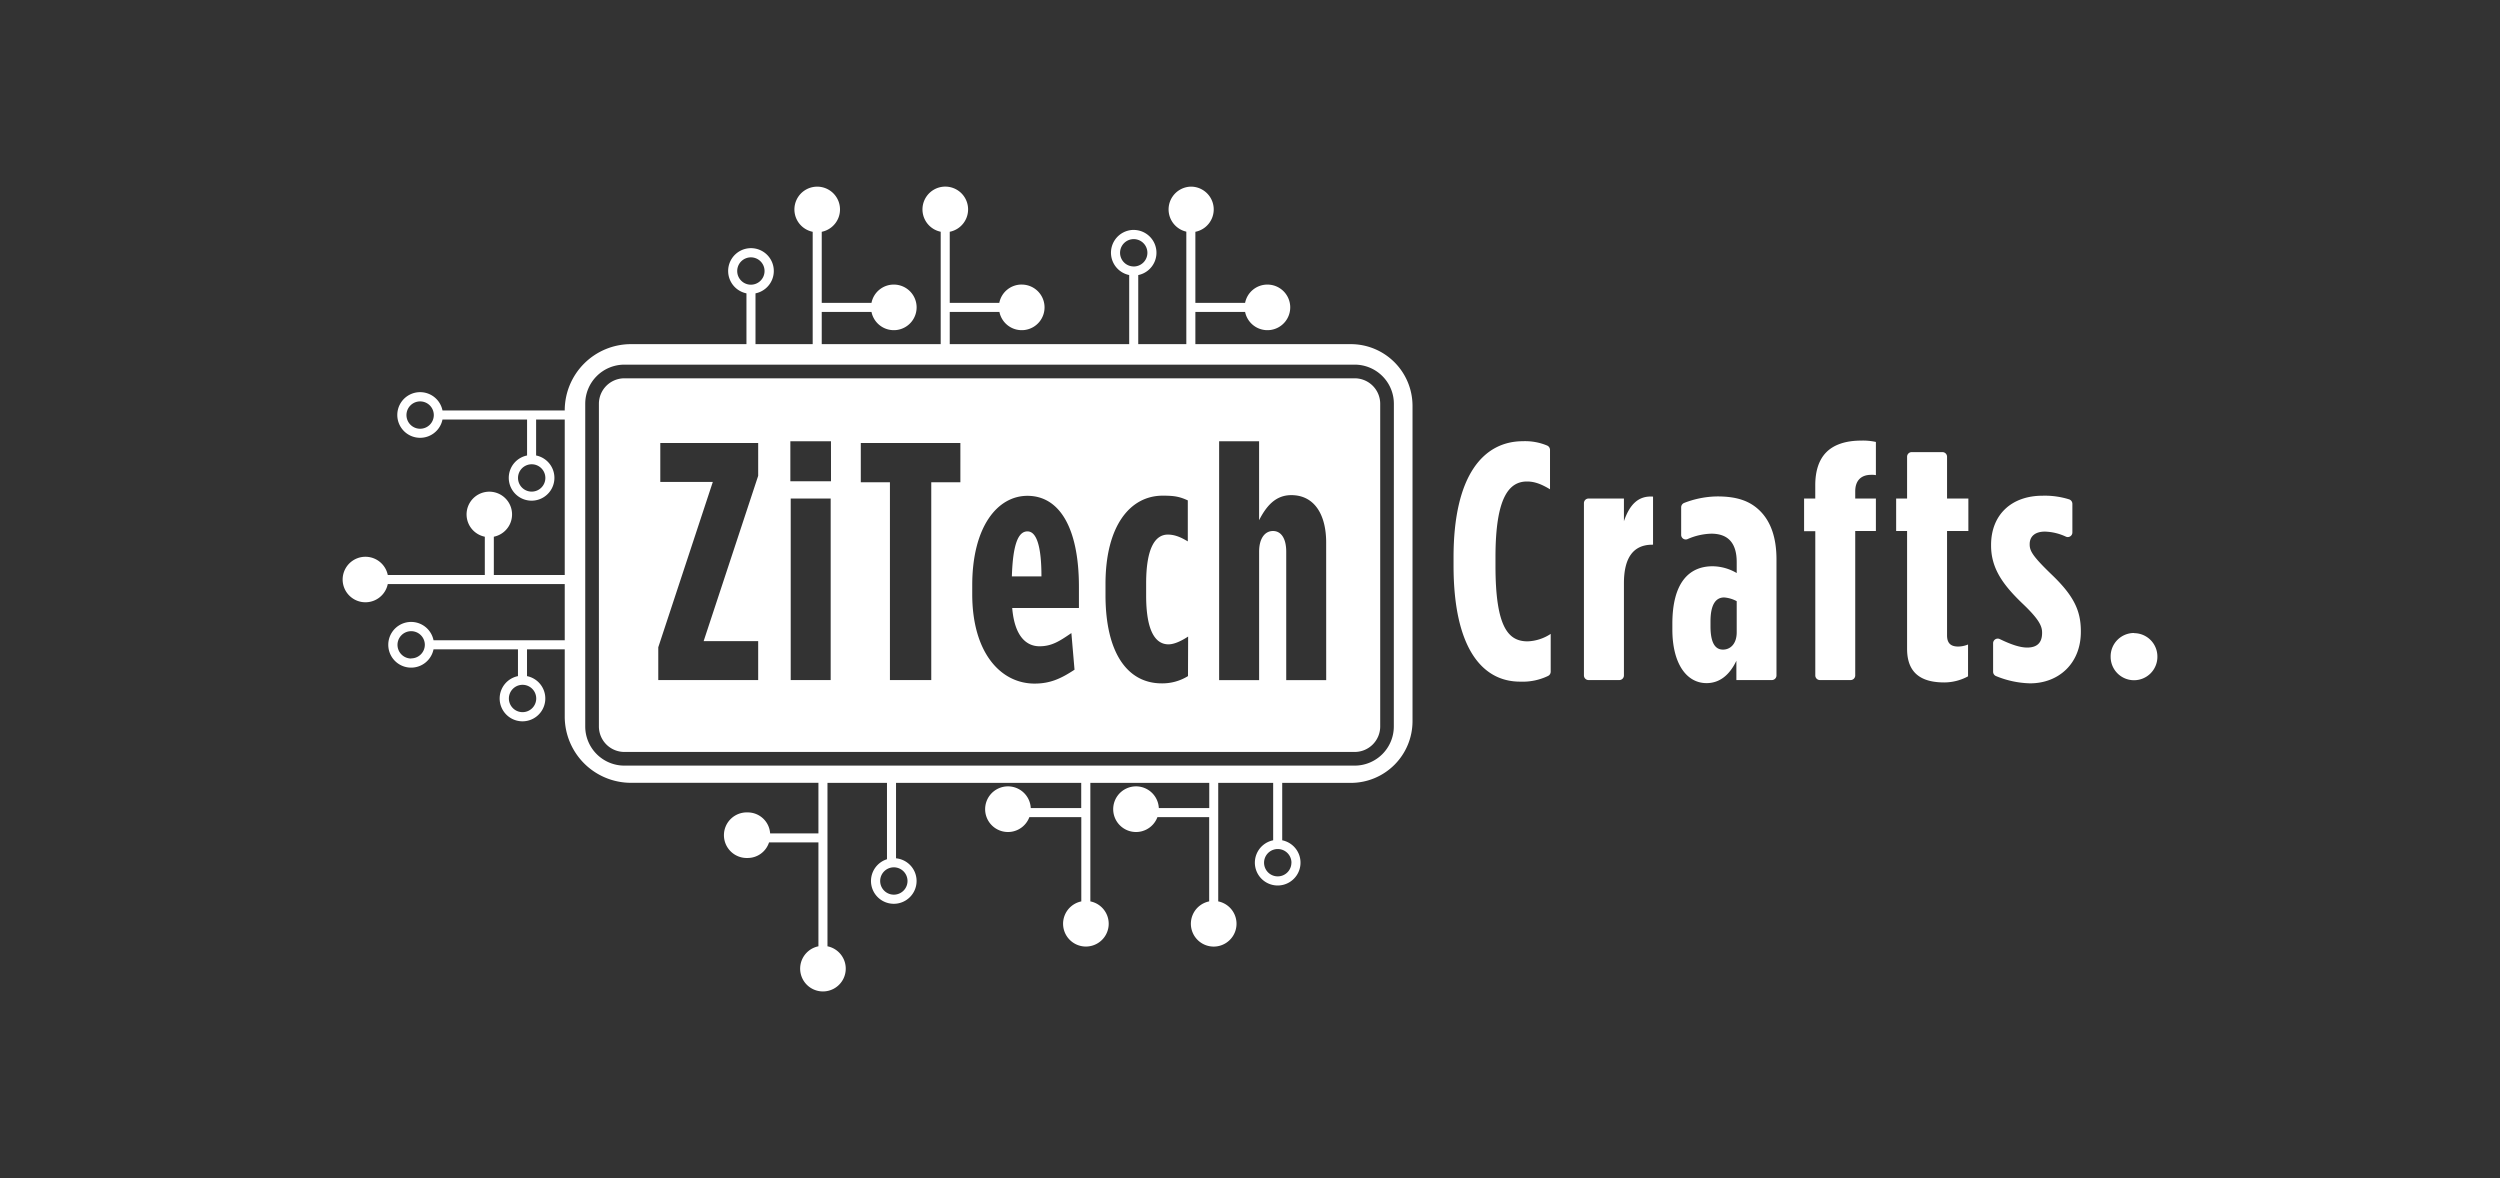 <svg id="Layer_1" data-name="Layer 1" xmlns="http://www.w3.org/2000/svg" viewBox="0 0 914.59 431"><rect x="0" y="0" width="914.59" height="431" fill="#333333" stroke="none"/><defs><style>.cls-1{fill:#fff;}</style></defs><title>Inverse</title><path class="cls-1" d="M463.68,104.11a8.3,8.3,0,0,0-8.18,6.69H437.31v-26a8.34,8.34,0,0,0-1.63-16.52A8.34,8.34,0,0,0,434,84.75V125.9h3.31V114.11H455.5a8.34,8.34,0,1,0,8.18-10Zm-48.92-20a8.34,8.34,0,0,0-1.66,16.51V125.9h3.31V100.63a8.34,8.34,0,0,0-1.65-16.51Zm0,13.37a5,5,0,1,1,5-5A5,5,0,0,1,414.76,97.49Zm-41,6.62a8.3,8.3,0,0,0-8.18,6.69H347.45v-26a8.34,8.34,0,0,0-1.65-16.52,8.34,8.34,0,0,0-1.66,16.51V125.9h3.31V114.11h18.17a8.34,8.34,0,1,0,8.18-10ZM180.66,210.35v-14a8.32,8.32,0,1,0-3.3,0v14h-35.5A8.34,8.34,0,0,0,125.35,212a8.34,8.34,0,0,0,16.51,1.67H206.6v-3.31ZM327,104.11a8.3,8.3,0,0,0-8.18,6.69h-18.2v-26a8.34,8.34,0,1,0-3.31,0V125.9h3.31V114.11h18.2a8.34,8.34,0,1,0,8.18-10ZM206.6,153.47v-3.31H161.88a8.35,8.35,0,1,0,0,3.31h30.94v13.16a8.35,8.35,0,1,0,3.31,0V153.47Zm-52.9,3.38a5,5,0,1,1,5-5A5,5,0,0,1,153.7,156.85Zm45.81,18a5,5,0,1,1-5-5A5,5,0,0,1,199.51,174.8Zm7.09,62.69v-3.31h-48a8.36,8.36,0,1,0,0,3.31h30.89v9.81a8.35,8.35,0,1,0,3.31,0v-9.81Zm-56.18,3.37a5,5,0,1,1,5-5A5,5,0,0,1,150.42,240.86Zm45.75,14.62a5,5,0,1,1-5-5A5,5,0,0,1,196.17,255.48ZM375.88,194.4c-3.34,0-5.33,4.58-5.7,16.47H381C381,199.85,379.22,194.4,375.88,194.4Zm0,0c-3.34,0-5.33,4.58-5.7,16.47H381C381,199.85,379.22,194.4,375.88,194.4Zm119.74-56H228.41a9.33,9.33,0,0,0-9.31,9.31V265.78a9.33,9.33,0,0,0,9.31,9.31H495.62a9.33,9.33,0,0,0,9.31-9.31V147.71A9.33,9.33,0,0,0,495.62,138.4ZM277.37,174.07l-19.95,60.47h19.95v14.25H240.82v-12l19.95-60.47H241.56V162.06h35.81Zm26.52,74.72H289.27V182.38h14.62Zm.12-72.73H289.14V161.44H304Zm47.33.37H340.69v72.36H325.57V176.43H314.91V162.06h36.43Zm43.37,46H370.3c.87,10.41,5.21,14,10,14,4.46,0,7.31-1.86,11.65-4.83L393.1,245c-5.08,3.35-9,5.08-14.62,5.08-12.39,0-22.8-11.27-22.8-32.71V214.1c0-21.32,9.17-32.71,20.2-32.71,11.52,0,18.83,11.39,18.83,33.33Zm39.9,24.91A17.79,17.79,0,0,1,425,250c-12.39,0-20.57-10.9-20.57-32.34v-4c0-21.3,9-32.33,20.94-32.33,4.34,0,6.19.37,9.17,1.73v15c-2.48-1.49-4.71-2.49-7.31-2.49-4.59,0-7.93,4.84-7.93,17.85v4.46c0,12.89,3.34,17.84,8.18,17.84,2.1,0,4.71-1.24,7.18-2.85Zm50.56,1.48H470.55v-47c0-4.83-1.86-7.56-4.84-7.56s-5.08,2.73-5.08,7.56v47H446V161.44h14.62v28.87c2.61-5.08,5.95-9.17,11.78-9.17,8.42,0,12.76,7.06,12.76,17.34ZM375.88,194.4c-3.34,0-5.33,4.58-5.7,16.47H381C381,199.85,379.22,194.4,375.88,194.4Zm0,0c-3.34,0-5.33,4.58-5.7,16.47H381C381,199.85,379.22,194.4,375.88,194.4Zm0,0c-3.34,0-5.33,4.58-5.7,16.47H381C381,199.85,379.22,194.4,375.88,194.4Zm0,0c-3.34,0-5.33,4.58-5.7,16.47H381C381,199.85,379.22,194.4,375.88,194.4Zm0,0c-3.34,0-5.33,4.58-5.7,16.47H381C381,199.85,379.22,194.4,375.88,194.4Zm119.74-56H228.41a9.33,9.33,0,0,0-9.31,9.31V265.78a9.33,9.33,0,0,0,9.31,9.31H495.62a9.33,9.33,0,0,0,9.31-9.31V147.71A9.33,9.33,0,0,0,495.62,138.4ZM277.37,174.07l-19.95,60.47h19.95v14.25H240.82v-12l19.95-60.47H241.56V162.06h35.81Zm26.52,74.72H289.27V182.38h14.62Zm.12-72.73H289.14V161.44H304Zm47.33.37H340.69v72.36H325.57V176.43H314.91V162.06h36.43Zm43.37,46H370.3c.87,10.41,5.21,14,10,14,4.46,0,7.31-1.86,11.65-4.83L393.1,245c-5.08,3.35-9,5.08-14.62,5.08-12.39,0-22.8-11.27-22.8-32.71V214.1c0-21.32,9.17-32.71,20.2-32.71,11.52,0,18.83,11.39,18.83,33.33Zm39.9,24.91A17.79,17.79,0,0,1,425,250c-12.39,0-20.57-10.9-20.57-32.34v-4c0-21.3,9-32.33,20.94-32.33,4.34,0,6.19.37,9.17,1.73v15c-2.48-1.49-4.71-2.49-7.31-2.49-4.59,0-7.93,4.84-7.93,17.85v4.46c0,12.89,3.34,17.84,8.18,17.84,2.1,0,4.71-1.24,7.18-2.85Zm50.56,1.48H470.55v-47c0-4.83-1.86-7.56-4.84-7.56s-5.08,2.73-5.08,7.56v47H446V161.44h14.62v28.87c2.61-5.08,5.95-9.17,11.78-9.17,8.42,0,12.76,7.06,12.76,17.34ZM375.88,194.4c-3.34,0-5.33,4.58-5.7,16.47H381C381,199.85,379.22,194.4,375.88,194.4Zm0,0c-3.34,0-5.33,4.58-5.7,16.47H381C381,199.85,379.22,194.4,375.88,194.4Zm0,0c-3.34,0-5.33,4.58-5.7,16.47H381C381,199.85,379.22,194.4,375.88,194.4Zm0,0c-3.34,0-5.33,4.58-5.7,16.47H381C381,199.85,379.22,194.4,375.88,194.4Zm0,0c-3.34,0-5.33,4.58-5.7,16.47H381C381,199.85,379.22,194.4,375.88,194.4Zm119.74-56H228.41a9.33,9.33,0,0,0-9.31,9.31V265.78a9.33,9.33,0,0,0,9.31,9.31H495.62a9.33,9.33,0,0,0,9.31-9.31V147.71A9.33,9.33,0,0,0,495.62,138.4ZM277.37,174.07l-19.95,60.47h19.95v14.25H240.82v-12l19.95-60.47H241.56V162.06h35.81Zm26.52,74.72H289.27V182.38h14.62Zm.12-72.73H289.14V161.44H304Zm47.33.37H340.69v72.36H325.57V176.43H314.91V162.06h36.43Zm43.37,46H370.3c.87,10.41,5.21,14,10,14,4.46,0,7.31-1.86,11.65-4.83L393.1,245c-5.08,3.35-9,5.08-14.62,5.08-12.39,0-22.8-11.27-22.8-32.71V214.1c0-21.32,9.17-32.71,20.2-32.71,11.52,0,18.83,11.39,18.83,33.33Zm39.9,24.91A17.79,17.79,0,0,1,425,250c-12.39,0-20.57-10.9-20.57-32.34v-4c0-21.3,9-32.33,20.94-32.33,4.34,0,6.19.37,9.17,1.73v15c-2.48-1.49-4.71-2.49-7.31-2.49-4.59,0-7.93,4.84-7.93,17.85v4.46c0,12.89,3.34,17.84,8.18,17.84,2.1,0,4.71-1.24,7.18-2.85Zm50.56,1.48H470.55v-47c0-4.83-1.86-7.56-4.84-7.56s-5.08,2.73-5.08,7.56v47H446V161.44h14.62v28.87c2.61-5.08,5.95-9.17,11.78-9.17,8.42,0,12.76,7.06,12.76,17.34ZM375.88,194.4c-3.34,0-5.33,4.58-5.7,16.47H381C381,199.85,379.22,194.4,375.88,194.4Zm0,0c-3.34,0-5.33,4.58-5.7,16.47H381C381,199.85,379.22,194.4,375.88,194.4Zm0,0c-3.34,0-5.33,4.58-5.7,16.47H381C381,199.85,379.22,194.4,375.88,194.4Zm0,0c-3.34,0-5.33,4.58-5.7,16.47H381C381,199.85,379.22,194.4,375.88,194.4Zm0,0c-3.34,0-5.33,4.58-5.7,16.47H381C381,199.85,379.22,194.4,375.88,194.4Zm119.74-56H228.41a9.33,9.33,0,0,0-9.31,9.31V265.78a9.33,9.33,0,0,0,9.31,9.31H495.62a9.33,9.33,0,0,0,9.31-9.31V147.71A9.33,9.33,0,0,0,495.62,138.4ZM277.37,174.07l-19.95,60.47h19.95v14.25H240.82v-12l19.95-60.47H241.56V162.06h35.81Zm26.52,74.72H289.27V182.38h14.62Zm.12-72.73H289.14V161.44H304Zm47.33.37H340.69v72.36H325.57V176.43H314.91V162.06h36.43Zm43.37,46H370.3c.87,10.41,5.21,14,10,14,4.46,0,7.31-1.86,11.65-4.83L393.1,245c-5.08,3.35-9,5.08-14.62,5.08-12.39,0-22.8-11.27-22.8-32.71V214.1c0-21.32,9.17-32.71,20.2-32.71,11.52,0,18.83,11.39,18.83,33.33Zm39.9,24.91A17.79,17.79,0,0,1,425,250c-12.39,0-20.57-10.9-20.57-32.34v-4c0-21.3,9-32.33,20.94-32.33,4.34,0,6.19.37,9.17,1.73v15c-2.48-1.49-4.71-2.49-7.31-2.49-4.59,0-7.93,4.84-7.93,17.85v4.46c0,12.89,3.34,17.84,8.18,17.84,2.1,0,4.71-1.24,7.18-2.85Zm50.56,1.48H470.55v-47c0-4.83-1.86-7.56-4.84-7.56s-5.08,2.73-5.08,7.56v47H446V161.44h14.62v28.87c2.61-5.08,5.95-9.17,11.78-9.17,8.42,0,12.76,7.06,12.76,17.34ZM375.88,194.4c-3.34,0-5.33,4.58-5.7,16.47H381C381,199.85,379.22,194.4,375.88,194.4Zm0,0c-3.34,0-5.33,4.58-5.7,16.47H381C381,199.85,379.22,194.4,375.88,194.4Zm0,0c-3.34,0-5.33,4.58-5.7,16.47H381C381,199.85,379.22,194.4,375.88,194.4Zm0,0c-3.34,0-5.33,4.58-5.7,16.47H381C381,199.85,379.22,194.4,375.88,194.4Zm0,0c-3.34,0-5.33,4.58-5.7,16.47H381C381,199.85,379.22,194.4,375.88,194.4Zm119.74-56H228.41a9.33,9.33,0,0,0-9.31,9.31V265.78a9.33,9.33,0,0,0,9.31,9.31H495.62a9.33,9.33,0,0,0,9.31-9.31V147.71A9.33,9.33,0,0,0,495.62,138.4ZM277.37,174.07l-19.95,60.47h19.95v14.25H240.82v-12l19.95-60.47H241.56V162.06h35.81Zm26.52,74.72H289.27V182.38h14.62Zm.12-72.73H289.14V161.44H304Zm47.33.37H340.69v72.36H325.57V176.43H314.91V162.06h36.43Zm43.37,46H370.3c.87,10.41,5.21,14,10,14,4.46,0,7.31-1.86,11.65-4.83L393.1,245c-5.08,3.35-9,5.08-14.62,5.08-12.39,0-22.8-11.27-22.8-32.71V214.1c0-21.32,9.17-32.71,20.2-32.71,11.52,0,18.83,11.39,18.83,33.33Zm39.9,24.91A17.79,17.79,0,0,1,425,250c-12.39,0-20.57-10.9-20.57-32.34v-4c0-21.3,9-32.33,20.94-32.33,4.34,0,6.19.37,9.17,1.73v15c-2.48-1.49-4.71-2.49-7.31-2.49-4.59,0-7.93,4.84-7.93,17.85v4.46c0,12.89,3.34,17.84,8.18,17.84,2.1,0,4.71-1.24,7.18-2.85Zm50.56,1.48H470.55v-47c0-4.83-1.86-7.56-4.84-7.56s-5.08,2.73-5.08,7.56v47H446V161.44h14.62v28.87c2.61-5.08,5.95-9.17,11.78-9.17,8.42,0,12.76,7.06,12.76,17.34ZM375.88,194.4c-3.34,0-5.33,4.58-5.7,16.47H381C381,199.85,379.22,194.4,375.88,194.4Zm0,0c-3.34,0-5.33,4.58-5.7,16.47H381C381,199.85,379.22,194.4,375.88,194.4Zm0,0c-3.34,0-5.33,4.58-5.7,16.47H381C381,199.85,379.22,194.4,375.88,194.4Zm0,0c-3.34,0-5.33,4.58-5.7,16.47H381C381,199.85,379.22,194.4,375.88,194.4Zm0,0c-3.34,0-5.33,4.58-5.7,16.47H381C381,199.85,379.22,194.4,375.88,194.4Zm119.74-56H228.41a9.33,9.33,0,0,0-9.31,9.31V265.78a9.33,9.33,0,0,0,9.31,9.31H495.62a9.33,9.33,0,0,0,9.31-9.31V147.71A9.33,9.33,0,0,0,495.62,138.4ZM277.37,174.07l-19.95,60.47h19.95v14.25H240.82v-12l19.95-60.47H241.56V162.06h35.81Zm26.52,74.72H289.27V182.38h14.62Zm.12-72.73H289.14V161.44H304Zm47.33.37H340.69v72.36H325.57V176.43H314.91V162.06h36.43Zm43.37,46H370.3c.87,10.41,5.21,14,10,14,4.46,0,7.31-1.86,11.65-4.83L393.1,245c-5.08,3.35-9,5.08-14.62,5.08-12.39,0-22.8-11.27-22.8-32.71V214.1c0-21.32,9.17-32.71,20.2-32.71,11.52,0,18.83,11.39,18.83,33.33Zm39.9,24.91A17.79,17.79,0,0,1,425,250c-12.39,0-20.57-10.9-20.57-32.34v-4c0-21.3,9-32.33,20.94-32.33,4.34,0,6.19.37,9.17,1.73v15c-2.48-1.49-4.71-2.49-7.31-2.49-4.59,0-7.93,4.84-7.93,17.85v4.46c0,12.89,3.34,17.84,8.18,17.84,2.1,0,4.71-1.24,7.18-2.85Zm50.56,1.48H470.55v-47c0-4.83-1.86-7.56-4.84-7.56s-5.08,2.73-5.08,7.56v47H446V161.44h14.62v28.87c2.61-5.08,5.95-9.17,11.78-9.17,8.42,0,12.76,7.06,12.76,17.34ZM375.88,194.4c-3.34,0-5.33,4.58-5.7,16.47H381C381,199.85,379.22,194.4,375.88,194.4Zm0,0c-3.34,0-5.33,4.58-5.7,16.47H381C381,199.85,379.22,194.4,375.88,194.4Zm0,0c-3.34,0-5.33,4.58-5.7,16.47H381C381,199.85,379.22,194.4,375.88,194.4Zm0,0c-3.34,0-5.33,4.58-5.7,16.47H381C381,199.85,379.22,194.4,375.88,194.4Zm0,0c-3.34,0-5.33,4.58-5.7,16.47H381C381,199.85,379.22,194.4,375.88,194.4Zm119.74-56H228.41a9.33,9.33,0,0,0-9.31,9.31V265.78a9.33,9.33,0,0,0,9.31,9.31H495.62a9.33,9.33,0,0,0,9.31-9.31V147.71A9.33,9.33,0,0,0,495.62,138.4ZM277.37,174.07l-19.95,60.47h19.95v14.25H240.82v-12l19.95-60.47H241.56V162.06h35.81Zm26.52,74.72H289.27V182.38h14.62Zm.12-72.73H289.14V161.44H304Zm47.33.37H340.69v72.36H325.57V176.43H314.91V162.06h36.43Zm43.37,46H370.3c.87,10.41,5.21,14,10,14,4.46,0,7.31-1.86,11.65-4.83L393.1,245c-5.08,3.35-9,5.08-14.62,5.08-12.39,0-22.8-11.27-22.8-32.71V214.1c0-21.32,9.17-32.71,20.2-32.71,11.52,0,18.83,11.39,18.83,33.33Zm39.9,24.91A17.79,17.79,0,0,1,425,250c-12.39,0-20.57-10.9-20.57-32.34v-4c0-21.3,9-32.33,20.94-32.33,4.34,0,6.19.37,9.17,1.73v15c-2.48-1.49-4.71-2.49-7.31-2.49-4.59,0-7.93,4.84-7.93,17.85v4.46c0,12.89,3.34,17.84,8.18,17.84,2.1,0,4.71-1.24,7.18-2.85Zm50.56,1.48H470.55v-47c0-4.83-1.86-7.56-4.84-7.56s-5.08,2.73-5.08,7.56v47H446V161.44h14.62v28.87c2.61-5.08,5.95-9.17,11.78-9.17,8.42,0,12.76,7.06,12.76,17.34ZM375.88,194.4c-3.34,0-5.33,4.58-5.7,16.47H381C381,199.85,379.22,194.4,375.88,194.4Zm119.74-56H228.41a9.33,9.33,0,0,0-9.31,9.31V265.78a9.33,9.33,0,0,0,9.31,9.31H495.62a9.33,9.33,0,0,0,9.31-9.31V147.71A9.33,9.33,0,0,0,495.62,138.4ZM277.37,174.07l-19.95,60.47h19.95v14.25H240.82v-12l19.95-60.47H241.56V162.06h35.81Zm26.52,74.72H289.27V182.38h14.62Zm.12-72.73H289.14V161.44H304Zm47.33.37H340.69v72.36H325.57V176.43H314.91V162.06h36.43Zm43.37,46H370.3c.87,10.41,5.21,14,10,14,4.46,0,7.31-1.86,11.65-4.83L393.1,245c-5.08,3.35-9,5.08-14.62,5.08-12.39,0-22.8-11.27-22.8-32.71V214.1c0-21.32,9.17-32.71,20.2-32.71,11.52,0,18.83,11.39,18.83,33.33Zm39.9,24.91A17.79,17.79,0,0,1,425,250c-12.39,0-20.57-10.9-20.57-32.34v-4c0-21.3,9-32.33,20.94-32.33,4.34,0,6.19.37,9.17,1.73v15c-2.48-1.49-4.71-2.49-7.31-2.49-4.59,0-7.93,4.84-7.93,17.85v4.46c0,12.89,3.34,17.84,8.18,17.84,2.1,0,4.71-1.24,7.18-2.85Zm50.56,1.48H470.55v-47c0-4.83-1.86-7.56-4.84-7.56s-5.08,2.73-5.08,7.56v47H446V161.44h14.62v28.87c2.61-5.08,5.95-9.17,11.78-9.17,8.42,0,12.76,7.06,12.76,17.34ZM375.88,194.4c-3.34,0-5.33,4.58-5.7,16.47H381C381,199.85,379.22,194.4,375.88,194.4Zm118.3-68.5H276.39V107.32a8.35,8.35,0,1,0-3.31,0V125.9H230.84a24.24,24.24,0,0,0-24.24,24.24v112a24.24,24.24,0,0,0,24.24,24.24h68.57v18.5H281.74a8.21,8.21,0,0,0-8.27-7.67,8.34,8.34,0,1,0,0,16.67,8.23,8.23,0,0,0,7.87-5.69h18.07v38a8.34,8.34,0,1,0,3.31,0V286.41h21.77v27.93a8.34,8.34,0,1,0,3.31-.34V286.41h67.75v9.22H377.09a8.35,8.35,0,1,0-.51,3.3h19v30.84a8.34,8.34,0,0,0,1.68,16.51,8.34,8.34,0,0,0,1.63-16.52V286.41h43.5v9.22H423.94a8.35,8.35,0,1,0-.51,3.3h18.93v30.83a8.35,8.35,0,1,0,3.31,0V286.41h20.1v21a8.35,8.35,0,1,0,3.31,0v-21h25.1a22.58,22.58,0,0,0,22.57-22.57V148.47A22.58,22.58,0,0,0,494.18,125.9ZM269.7,99.15a5,5,0,1,1,5,5A5,5,0,0,1,269.7,99.15ZM332,322.3a5,5,0,1,1-5-5A5,5,0,0,1,332,322.3Zm140.44-6.69a5,5,0,1,1-5-5A5,5,0,0,1,472.46,315.61Zm37.47-49.83a14.33,14.33,0,0,1-14.31,14.31H228.41a14.33,14.33,0,0,1-14.31-14.31V147.71a14.33,14.33,0,0,1,14.31-14.31H495.62a14.33,14.33,0,0,1,14.31,14.31ZM495.62,138.4H228.41a9.33,9.33,0,0,0-9.31,9.31V265.78a9.33,9.33,0,0,0,9.31,9.31H495.62a9.33,9.33,0,0,0,9.31-9.31V147.71A9.33,9.33,0,0,0,495.62,138.4ZM277.37,174.07l-19.95,60.47h19.95v14.25H240.82v-12l19.95-60.47H241.56V162.06h35.81Zm26.52,74.72H289.27V182.38h14.62Zm.12-72.73H289.14V161.44H304Zm47.33.37H340.69v72.36H325.57V176.43H314.91V162.06h36.43Zm43.37,46H370.3c.87,10.41,5.21,14,10,14,4.46,0,7.31-1.86,11.65-4.83L393.1,245c-5.08,3.35-9,5.08-14.62,5.08-12.39,0-22.8-11.27-22.8-32.71V214.1c0-21.32,9.17-32.71,20.2-32.71,11.52,0,18.83,11.39,18.83,33.33Zm39.9,24.91A17.79,17.79,0,0,1,425,250c-12.39,0-20.57-10.9-20.57-32.34v-4c0-21.3,9-32.33,20.94-32.33,4.34,0,6.19.37,9.17,1.73v15c-2.48-1.49-4.71-2.49-7.31-2.49-4.59,0-7.93,4.84-7.93,17.85v4.46c0,12.89,3.34,17.84,8.18,17.84,2.1,0,4.71-1.24,7.18-2.85Zm50.56,1.48H470.55v-47c0-4.83-1.86-7.56-4.84-7.56s-5.08,2.73-5.08,7.56v47H446V161.44h14.62v28.87c2.61-5.08,5.95-9.17,11.78-9.17,8.42,0,12.76,7.06,12.76,17.34ZM375.88,194.4c-3.34,0-5.33,4.58-5.7,16.47H381C381,199.85,379.22,194.4,375.88,194.4Zm0,0c-3.34,0-5.33,4.58-5.7,16.47H381C381,199.85,379.22,194.4,375.88,194.4Zm0,0c-3.34,0-5.33,4.58-5.7,16.47H381C381,199.85,379.22,194.4,375.88,194.4Zm119.74-56H228.41a9.33,9.33,0,0,0-9.31,9.31V265.78a9.33,9.33,0,0,0,9.31,9.31H495.62a9.33,9.33,0,0,0,9.31-9.31V147.71A9.33,9.33,0,0,0,495.62,138.4ZM277.37,174.07l-19.95,60.47h19.95v14.25H240.82v-12l19.95-60.47H241.56V162.06h35.81Zm26.52,74.72H289.27V182.38h14.62Zm.12-72.73H289.14V161.44H304Zm47.33.37H340.69v72.36H325.57V176.43H314.91V162.06h36.43Zm43.37,46H370.3c.87,10.41,5.21,14,10,14,4.46,0,7.31-1.86,11.65-4.83L393.1,245c-5.08,3.35-9,5.08-14.62,5.08-12.39,0-22.8-11.27-22.8-32.71V214.1c0-21.32,9.17-32.71,20.2-32.71,11.52,0,18.83,11.39,18.83,33.33Zm39.9,24.91A17.79,17.79,0,0,1,425,250c-12.39,0-20.57-10.9-20.57-32.34v-4c0-21.3,9-32.33,20.94-32.33,4.34,0,6.19.37,9.17,1.73v15c-2.48-1.49-4.71-2.49-7.31-2.49-4.59,0-7.93,4.84-7.93,17.85v4.46c0,12.89,3.34,17.84,8.18,17.84,2.1,0,4.71-1.24,7.18-2.85Zm50.56,1.48H470.55v-47c0-4.83-1.86-7.56-4.84-7.56s-5.08,2.73-5.08,7.56v47H446V161.44h14.62v28.87c2.61-5.08,5.95-9.17,11.78-9.17,8.42,0,12.76,7.06,12.76,17.34ZM375.88,194.4c-3.34,0-5.33,4.58-5.7,16.47H381C381,199.85,379.22,194.4,375.88,194.4Zm0,0c-3.34,0-5.33,4.58-5.7,16.47H381C381,199.85,379.22,194.4,375.88,194.4Zm0,0c-3.34,0-5.33,4.58-5.7,16.47H381C381,199.85,379.22,194.4,375.88,194.4Zm119.74-56H228.41a9.33,9.33,0,0,0-9.31,9.31V265.78a9.33,9.33,0,0,0,9.31,9.31H495.62a9.33,9.33,0,0,0,9.31-9.31V147.71A9.33,9.33,0,0,0,495.62,138.4ZM277.37,174.07l-19.95,60.47h19.95v14.25H240.82v-12l19.95-60.47H241.56V162.06h35.81Zm26.52,74.72H289.27V182.38h14.62Zm.12-72.73H289.14V161.44H304Zm47.33.37H340.69v72.36H325.57V176.43H314.91V162.06h36.43Zm43.37,46H370.3c.87,10.41,5.21,14,10,14,4.46,0,7.31-1.86,11.65-4.83L393.1,245c-5.08,3.35-9,5.08-14.62,5.08-12.39,0-22.8-11.27-22.8-32.71V214.1c0-21.32,9.17-32.71,20.2-32.71,11.52,0,18.83,11.39,18.83,33.33Zm39.9,24.91A17.79,17.79,0,0,1,425,250c-12.39,0-20.57-10.9-20.57-32.34v-4c0-21.3,9-32.33,20.94-32.33,4.34,0,6.19.37,9.17,1.73v15c-2.48-1.49-4.71-2.49-7.31-2.49-4.59,0-7.93,4.84-7.93,17.85v4.46c0,12.89,3.34,17.84,8.18,17.84,2.1,0,4.71-1.24,7.18-2.85Zm50.56,1.48H470.55v-47c0-4.83-1.86-7.56-4.84-7.56s-5.08,2.73-5.08,7.56v47H446V161.44h14.62v28.87c2.61-5.08,5.95-9.17,11.78-9.17,8.42,0,12.76,7.06,12.76,17.34ZM375.88,194.4c-3.34,0-5.33,4.58-5.7,16.47H381C381,199.85,379.22,194.4,375.88,194.4Zm0,0c-3.34,0-5.33,4.58-5.7,16.47H381C381,199.85,379.22,194.4,375.88,194.4Zm0,0c-3.34,0-5.33,4.58-5.7,16.47H381C381,199.85,379.22,194.4,375.88,194.4Zm0,0c-3.34,0-5.33,4.58-5.7,16.47H381C381,199.85,379.22,194.4,375.88,194.4Zm0,0c-3.34,0-5.33,4.58-5.7,16.47H381C381,199.85,379.22,194.4,375.88,194.4Zm119.74-56H228.41a9.33,9.33,0,0,0-9.31,9.31V265.78a9.33,9.33,0,0,0,9.31,9.31H495.62a9.33,9.33,0,0,0,9.31-9.31V147.71A9.33,9.33,0,0,0,495.62,138.4ZM277.37,174.07l-19.95,60.47h19.95v14.25H240.82v-12l19.95-60.47H241.56V162.06h35.81Zm26.52,74.72H289.27V182.38h14.62Zm.12-72.73H289.14V161.44H304Zm47.33.37H340.69v72.36H325.57V176.43H314.91V162.06h36.43Zm43.37,46H370.3c.87,10.41,5.21,14,10,14,4.46,0,7.31-1.86,11.65-4.83L393.1,245c-5.08,3.35-9,5.08-14.62,5.08-12.39,0-22.8-11.27-22.8-32.71V214.1c0-21.32,9.17-32.71,20.2-32.71,11.52,0,18.83,11.39,18.83,33.33Zm39.9,24.91A17.79,17.79,0,0,1,425,250c-12.39,0-20.57-10.9-20.57-32.34v-4c0-21.3,9-32.33,20.94-32.33,4.34,0,6.19.37,9.17,1.73v15c-2.48-1.49-4.71-2.49-7.31-2.49-4.59,0-7.93,4.84-7.93,17.85v4.46c0,12.89,3.34,17.84,8.18,17.84,2.1,0,4.71-1.24,7.18-2.85Zm50.56,1.48H470.55v-47c0-4.83-1.86-7.56-4.84-7.56s-5.08,2.73-5.08,7.56v47H446V161.44h14.62v28.87c2.61-5.08,5.95-9.17,11.78-9.17,8.42,0,12.76,7.06,12.76,17.34ZM375.88,194.4c-3.34,0-5.33,4.58-5.7,16.47H381C381,199.85,379.22,194.4,375.88,194.4Zm0,0c-3.34,0-5.33,4.58-5.7,16.47H381C381,199.85,379.22,194.4,375.88,194.4Zm0,0c-3.34,0-5.33,4.58-5.7,16.47H381C381,199.85,379.22,194.4,375.88,194.4Zm0,0c-3.34,0-5.33,4.58-5.7,16.47H381C381,199.85,379.22,194.4,375.88,194.4Zm0,0c-3.34,0-5.33,4.58-5.7,16.47H381C381,199.85,379.22,194.4,375.88,194.4Zm119.74-56H228.41a9.33,9.33,0,0,0-9.31,9.31V265.78a9.33,9.33,0,0,0,9.31,9.31H495.62a9.33,9.33,0,0,0,9.31-9.31V147.71A9.33,9.33,0,0,0,495.62,138.4ZM277.37,174.07l-19.95,60.47h19.95v14.25H240.82v-12l19.95-60.47H241.56V162.06h35.81Zm26.52,74.72H289.27V182.38h14.62Zm.12-72.73H289.14V161.44H304Zm47.33.37H340.69v72.36H325.57V176.43H314.91V162.06h36.43Zm43.37,46H370.3c.87,10.41,5.21,14,10,14,4.46,0,7.31-1.86,11.65-4.83L393.1,245c-5.08,3.35-9,5.08-14.62,5.08-12.39,0-22.8-11.27-22.8-32.71V214.1c0-21.32,9.17-32.71,20.2-32.71,11.52,0,18.83,11.39,18.83,33.33Zm39.9,24.91A17.79,17.79,0,0,1,425,250c-12.39,0-20.57-10.9-20.57-32.34v-4c0-21.3,9-32.33,20.94-32.33,4.34,0,6.19.37,9.17,1.73v15c-2.48-1.49-4.71-2.49-7.31-2.49-4.59,0-7.93,4.84-7.93,17.85v4.46c0,12.89,3.34,17.84,8.18,17.84,2.1,0,4.71-1.24,7.18-2.85Zm50.56,1.48H470.55v-47c0-4.83-1.86-7.56-4.84-7.56s-5.08,2.73-5.08,7.56v47H446V161.44h14.62v28.87c2.61-5.08,5.95-9.17,11.78-9.17,8.42,0,12.76,7.06,12.76,17.34ZM375.88,194.4c-3.34,0-5.33,4.58-5.7,16.47H381C381,199.85,379.22,194.4,375.88,194.4Zm0,0c-3.34,0-5.33,4.58-5.7,16.47H381C381,199.85,379.22,194.4,375.88,194.4Zm0,0c-3.34,0-5.33,4.58-5.7,16.47H381C381,199.85,379.22,194.4,375.88,194.4Zm0,0c-3.34,0-5.33,4.58-5.7,16.47H381C381,199.85,379.22,194.4,375.88,194.4Zm0,0c-3.34,0-5.33,4.58-5.7,16.47H381C381,199.85,379.22,194.4,375.88,194.4Zm119.74-56H228.41a9.33,9.33,0,0,0-9.31,9.31V265.78a9.33,9.33,0,0,0,9.31,9.31H495.62a9.33,9.33,0,0,0,9.31-9.31V147.71A9.33,9.33,0,0,0,495.62,138.4ZM277.37,174.07l-19.95,60.47h19.95v14.25H240.82v-12l19.95-60.47H241.56V162.06h35.81Zm26.52,74.72H289.27V182.38h14.62Zm.12-72.73H289.14V161.44H304Zm47.33.37H340.69v72.36H325.57V176.43H314.91V162.06h36.43Zm43.37,46H370.3c.87,10.41,5.21,14,10,14,4.46,0,7.31-1.86,11.65-4.83L393.1,245c-5.08,3.35-9,5.08-14.62,5.08-12.39,0-22.8-11.27-22.8-32.71V214.1c0-21.32,9.17-32.71,20.2-32.71,11.52,0,18.83,11.39,18.83,33.33Zm39.9,24.91A17.79,17.79,0,0,1,425,250c-12.39,0-20.57-10.9-20.57-32.34v-4c0-21.3,9-32.33,20.94-32.33,4.34,0,6.19.37,9.17,1.73v15c-2.48-1.49-4.71-2.49-7.31-2.49-4.59,0-7.93,4.84-7.93,17.85v4.46c0,12.89,3.34,17.84,8.18,17.84,2.1,0,4.71-1.24,7.18-2.85Zm50.56,1.48H470.55v-47c0-4.83-1.86-7.56-4.84-7.56s-5.08,2.73-5.08,7.56v47H446V161.44h14.62v28.87c2.61-5.08,5.95-9.17,11.78-9.17,8.42,0,12.76,7.06,12.76,17.34ZM375.88,194.4c-3.34,0-5.33,4.58-5.7,16.47H381C381,199.85,379.22,194.4,375.88,194.4Zm0,0c-3.34,0-5.33,4.58-5.7,16.47H381C381,199.85,379.22,194.4,375.88,194.4Zm0,0c-3.34,0-5.33,4.58-5.7,16.47H381C381,199.85,379.22,194.4,375.88,194.4Zm0,0c-3.34,0-5.33,4.58-5.7,16.47H381C381,199.85,379.22,194.4,375.88,194.4Zm0,0c-3.34,0-5.33,4.58-5.7,16.47H381C381,199.85,379.22,194.4,375.88,194.4Zm119.74-56H228.41a9.33,9.33,0,0,0-9.31,9.31V265.78a9.33,9.33,0,0,0,9.31,9.31H495.62a9.33,9.33,0,0,0,9.31-9.31V147.71A9.33,9.33,0,0,0,495.62,138.4ZM277.37,174.07l-19.95,60.47h19.95v14.25H240.82v-12l19.95-60.47H241.56V162.06h35.81Zm26.52,74.72H289.27V182.38h14.62Zm.12-72.73H289.14V161.44H304Zm47.33.37H340.69v72.36H325.57V176.43H314.91V162.06h36.43Zm43.37,46H370.3c.87,10.41,5.21,14,10,14,4.46,0,7.31-1.86,11.65-4.83L393.1,245c-5.08,3.35-9,5.08-14.62,5.08-12.39,0-22.8-11.27-22.8-32.71V214.1c0-21.32,9.17-32.71,20.2-32.71,11.52,0,18.83,11.39,18.83,33.33Zm39.9,24.91A17.79,17.79,0,0,1,425,250c-12.39,0-20.57-10.9-20.57-32.34v-4c0-21.3,9-32.33,20.94-32.33,4.34,0,6.19.37,9.17,1.73v15c-2.48-1.49-4.71-2.49-7.31-2.49-4.59,0-7.93,4.84-7.93,17.85v4.46c0,12.89,3.34,17.84,8.18,17.84,2.1,0,4.71-1.24,7.18-2.85Zm50.56,1.48H470.55v-47c0-4.83-1.86-7.56-4.84-7.56s-5.08,2.73-5.08,7.56v47H446V161.44h14.62v28.87c2.61-5.08,5.95-9.17,11.78-9.17,8.42,0,12.76,7.06,12.76,17.34ZM375.88,194.4c-3.34,0-5.33,4.58-5.7,16.47H381C381,199.85,379.22,194.4,375.88,194.4Zm0,0c-3.34,0-5.33,4.58-5.7,16.47H381C381,199.85,379.22,194.4,375.88,194.4Zm0,0c-3.34,0-5.33,4.58-5.7,16.47H381C381,199.85,379.22,194.4,375.88,194.4Zm0,0c-3.34,0-5.33,4.58-5.7,16.47H381C381,199.85,379.22,194.4,375.88,194.4Zm0,0c-3.34,0-5.33,4.58-5.7,16.47H381C381,199.85,379.22,194.4,375.88,194.4Zm119.74-56H228.41a9.33,9.33,0,0,0-9.31,9.31V265.78a9.33,9.33,0,0,0,9.31,9.31H495.62a9.33,9.33,0,0,0,9.31-9.31V147.71A9.33,9.33,0,0,0,495.62,138.4ZM277.37,174.07l-19.95,60.47h19.95v14.25H240.82v-12l19.95-60.47H241.56V162.06h35.81Zm26.52,74.72H289.27V182.38h14.62Zm.12-72.73H289.14V161.44H304Zm47.33.37H340.69v72.36H325.57V176.43H314.91V162.06h36.43Zm43.37,46H370.3c.87,10.41,5.21,14,10,14,4.46,0,7.31-1.86,11.65-4.83L393.1,245c-5.08,3.35-9,5.08-14.62,5.08-12.39,0-22.8-11.27-22.8-32.71V214.1c0-21.32,9.17-32.71,20.2-32.71,11.52,0,18.83,11.39,18.83,33.33Zm39.9,24.91A17.79,17.79,0,0,1,425,250c-12.39,0-20.57-10.9-20.57-32.34v-4c0-21.3,9-32.33,20.94-32.33,4.34,0,6.19.37,9.17,1.73v15c-2.48-1.49-4.71-2.49-7.31-2.49-4.59,0-7.93,4.84-7.93,17.85v4.46c0,12.89,3.34,17.84,8.18,17.84,2.1,0,4.71-1.24,7.18-2.85Zm50.56,1.48H470.55v-47c0-4.83-1.86-7.56-4.84-7.56s-5.08,2.73-5.08,7.56v47H446V161.44h14.62v28.87c2.61-5.08,5.95-9.17,11.78-9.17,8.42,0,12.76,7.06,12.76,17.34ZM375.88,194.4c-3.34,0-5.33,4.58-5.7,16.47H381C381,199.85,379.22,194.4,375.88,194.4Zm0,0c-3.34,0-5.33,4.58-5.7,16.47H381C381,199.85,379.22,194.4,375.88,194.4Zm0,0c-3.34,0-5.33,4.58-5.7,16.47H381C381,199.85,379.22,194.4,375.88,194.4Zm0,0c-3.34,0-5.33,4.58-5.7,16.47H381C381,199.85,379.22,194.4,375.88,194.4Zm0,0c-3.34,0-5.33,4.58-5.7,16.47H381C381,199.85,379.22,194.4,375.88,194.4Zm119.74-56H228.41a9.33,9.33,0,0,0-9.31,9.31V265.78a9.33,9.33,0,0,0,9.31,9.31H495.62a9.33,9.33,0,0,0,9.31-9.31V147.71A9.33,9.33,0,0,0,495.62,138.4ZM277.37,174.07l-19.95,60.47h19.95v14.25H240.82v-12l19.95-60.47H241.56V162.06h35.81Zm26.52,74.72H289.27V182.38h14.62Zm.12-72.73H289.14V161.44H304Zm47.33.37H340.69v72.36H325.57V176.43H314.91V162.06h36.43Zm43.37,46H370.3c.87,10.41,5.21,14,10,14,4.46,0,7.31-1.86,11.65-4.83L393.1,245c-5.08,3.35-9,5.08-14.62,5.08-12.39,0-22.8-11.27-22.8-32.71V214.1c0-21.32,9.17-32.71,20.2-32.71,11.52,0,18.83,11.39,18.83,33.33Zm39.9,24.91A17.79,17.79,0,0,1,425,250c-12.39,0-20.57-10.9-20.57-32.34v-4c0-21.3,9-32.33,20.94-32.33,4.34,0,6.19.37,9.17,1.73v15c-2.48-1.49-4.71-2.49-7.31-2.49-4.59,0-7.93,4.84-7.93,17.85v4.46c0,12.89,3.34,17.84,8.18,17.84,2.1,0,4.71-1.24,7.18-2.85Zm50.56,1.48H470.55v-47c0-4.83-1.86-7.56-4.84-7.56s-5.08,2.73-5.08,7.56v47H446V161.44h14.62v28.87c2.61-5.08,5.95-9.17,11.78-9.17,8.42,0,12.76,7.06,12.76,17.34ZM375.88,194.4c-3.34,0-5.33,4.58-5.7,16.47H381C381,199.85,379.22,194.4,375.88,194.4Zm0,0c-3.34,0-5.33,4.58-5.7,16.47H381C381,199.85,379.22,194.4,375.88,194.4Zm0,0c-3.34,0-5.33,4.58-5.7,16.47H381C381,199.85,379.22,194.4,375.88,194.4Z"/><path class="cls-1" d="M531.76,206.91v-3c0-30.36,11.15-42.5,25.4-42.5A20.78,20.78,0,0,1,566,163a1.73,1.73,0,0,1,1.05,1.58V179c-3.09-1.85-5.57-2.85-8.42-2.85-6.57,0-11.53,5.82-11.53,27.64V207c0,22.8,4.84,27.63,11.78,27.63a16.35,16.35,0,0,0,8.42-2.73v13.82a1.73,1.73,0,0,1-.94,1.55,21.37,21.37,0,0,1-10.21,2.1C542.29,249.41,531.76,237.15,531.76,206.91Zm47.7-22.84a1.69,1.69,0,0,1,1.69-1.69h12.94v8.3c2-5.83,5.08-9.42,10.65-9v17.59h-.25q-10.4,0-10.4,14.13V247.1a1.69,1.69,0,0,1-1.7,1.69H581.15a1.69,1.69,0,0,1-1.69-1.69Zm32.35,46.26v-2.11c0-14.86,5.94-21.06,14.74-21.06a17.76,17.76,0,0,1,8.8,2.48v-4q0-10.39-9.29-10.4a22.9,22.9,0,0,0-8.73,2,1.68,1.68,0,0,1-2.3-1.57V185.64A1.74,1.74,0,0,1,616.1,184a34.29,34.29,0,0,1,12.19-2.39c7.31,0,12,1.73,15.61,5.32,4,4,6,9.92,6,17.72V247.1a1.69,1.69,0,0,1-1.69,1.69H635.23v-7.06c-2.6,5.45-6.32,8.18-10.91,8.18C616.89,249.91,611.81,242.6,611.81,230.33Zm23.54,1v-11.4a11.6,11.6,0,0,0-4.59-1.36c-3,0-5,2.47-5,8.8v1.73c0,6.57,2,8.55,4.58,8.55S635.35,235.66,635.35,231.32Zm28.75-37H660V182.38h4.09v-4.84c0-5.32,1.36-9.41,4.09-12.14s7.06-4.21,12.63-4.21a22.06,22.06,0,0,1,5.46.49v12.15a6.85,6.85,0,0,0-1.74-.12c-3.59,0-5.82,2-5.82,6.06v2.61h7.56v11.89h-7.56V247.1a1.69,1.69,0,0,1-1.69,1.69H665.79a1.69,1.69,0,0,1-1.69-1.69Zm33.58,43.12V194.27h-4V182.38h4V167.09a1.69,1.69,0,0,1,1.69-1.69h11.24a1.69,1.69,0,0,1,1.69,1.69v15.29h7.8v11.89h-7.8v38.17c0,3,1.49,4.09,4.09,4.09a9.75,9.75,0,0,0,3.59-.75v11.65a18.42,18.42,0,0,1-8.67,2.23C704.37,249.66,697.68,247.43,697.68,237.39Zm31.47,8.38V235.3a1.7,1.7,0,0,1,2.47-1.49c3.9,1.89,7.27,3.09,10,3.09,3.59,0,5.45-1.74,5.45-5.33v-.12c0-2.36-1-4.84-7.44-10.91C732.87,214,728.41,208,728.41,199.6v-.25c0-11,7.43-18,18.83-18a29.82,29.82,0,0,1,9.71,1.33,1.74,1.74,0,0,1,1.2,1.64v10.46a1.68,1.68,0,0,1-2.34,1.56,19.44,19.44,0,0,0-7.7-1.86c-3.59,0-5.58,1.73-5.58,4.59v.12c0,2.36,1.12,4.33,7.93,10.9,8.18,7.81,10.79,13.26,10.79,20.82v.25c0,11.52-8.06,18.83-18.59,18.83a34.74,34.74,0,0,1-12.43-2.65A1.73,1.73,0,0,1,729.15,245.77Zm51.55-14.2h0a8.55,8.55,0,0,1,8.55,8.55v.12a8.55,8.55,0,0,1-8.55,8.55h0a8.55,8.55,0,0,1-8.55-8.55v-.12A8.55,8.55,0,0,1,780.7,231.57Z"/></svg>